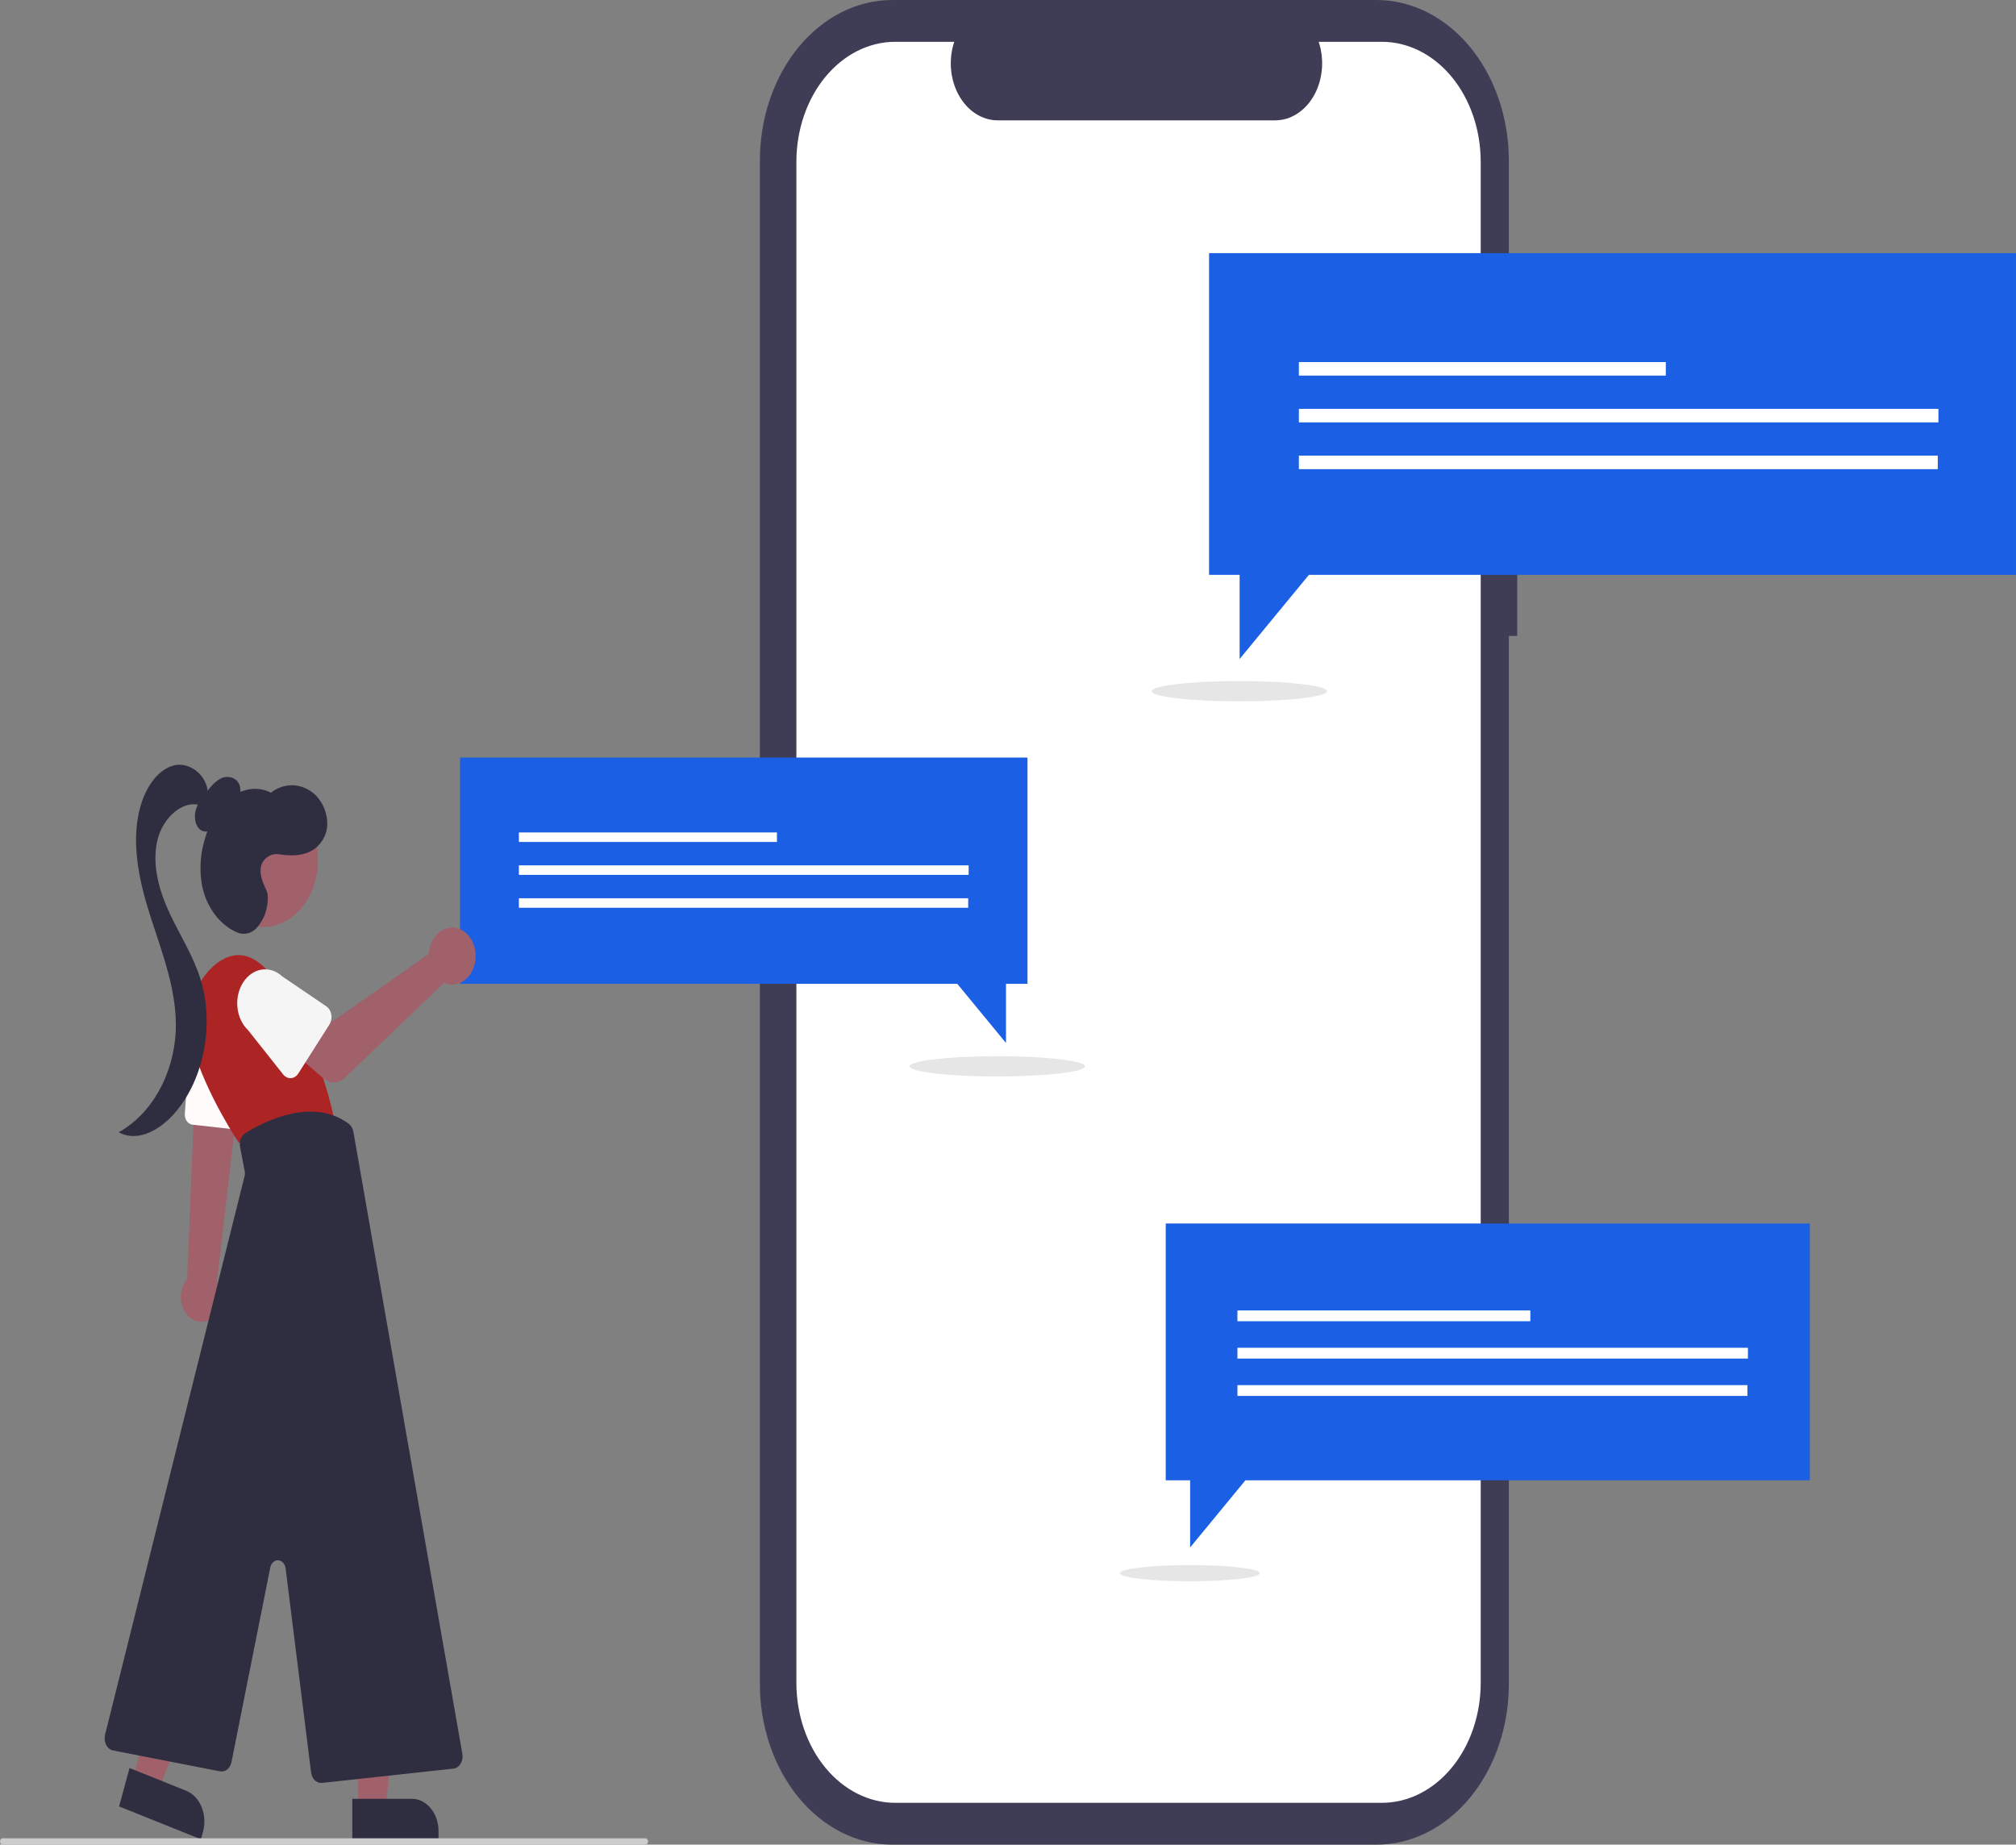 <svg width="353" height="323" viewBox="0 0 353 323" fill="none" xmlns="http://www.w3.org/2000/svg">
<rect x="0" y="0" width="353" height="323" fill="#808080" stroke="none"/>
<g clip-path="url(#clip0_2831_1904)">
<path d="M265.662 76.757H264.2V28.139C264.2 20.676 261.759 13.519 257.414 8.242C253.069 2.965 247.176 9.4167e-06 241.032 1.01158e-10H156.221C153.179 -9.90799e-06 150.166 0.728 147.355 2.142C144.544 3.556 141.99 5.629 139.839 8.242C137.687 10.854 135.981 13.957 134.816 17.37C133.652 20.784 133.053 24.444 133.053 28.139V294.861C133.053 298.556 133.652 302.216 134.816 305.629C135.981 309.043 137.687 312.145 139.839 314.758C141.99 317.371 144.544 319.444 147.355 320.858C150.166 322.272 153.179 323 156.221 323H241.032C247.176 323 253.069 320.035 257.414 314.758C261.759 309.481 264.2 302.324 264.2 294.861V111.364H265.662L265.662 76.757Z" fill="#3F3D56"/>
<path d="M241.968 7.32H230.898C231.407 8.836 231.601 10.481 231.463 12.11C231.326 13.738 230.861 15.301 230.109 16.66C229.357 18.018 228.341 19.132 227.152 19.902C225.962 20.672 224.635 21.074 223.287 21.074H174.7C173.352 21.074 172.025 20.672 170.835 19.902C169.645 19.132 168.63 18.018 167.878 16.66C167.126 15.301 166.661 13.738 166.523 12.11C166.386 10.481 166.58 8.836 167.089 7.32H156.749C152.161 7.32 147.76 9.534 144.515 13.475C141.27 17.416 139.447 22.761 139.447 28.334V294.665C139.447 297.425 139.895 300.157 140.764 302.707C141.634 305.256 142.908 307.573 144.515 309.524C146.122 311.475 148.029 313.023 150.128 314.079C152.227 315.135 154.477 315.679 156.749 315.679H241.968C244.24 315.679 246.49 315.135 248.589 314.079C250.688 313.023 252.596 311.475 254.202 309.524C255.809 307.573 257.084 305.256 257.953 302.707C258.823 300.157 259.27 297.425 259.27 294.665V28.334C259.27 25.575 258.823 22.842 257.953 20.292C257.084 17.743 255.809 15.426 254.202 13.475C252.596 11.524 250.688 9.976 248.589 8.92C246.49 7.864 244.24 7.32 241.968 7.32Z" fill="white"/>
<path d="M217.01 122.807C225.486 122.807 232.358 122.013 232.358 121.032C232.358 120.052 225.486 119.257 217.01 119.257C208.534 119.257 201.662 120.052 201.662 121.032C201.662 122.013 208.534 122.807 217.01 122.807Z" fill="#E6E6E6"/>
<path d="M352.999 44.323H211.707V100.657H217.059V115.391L229.19 100.657H352.999V44.323Z" fill="#1B60E4"/>
<path d="M291.683 63.4H227.434V65.769H291.683V63.4Z" fill="white"/>
<path d="M339.415 71.592H227.434V73.96H339.415V71.592Z" fill="white"/>
<path d="M339.305 79.784H227.434V82.152H339.305V79.784Z" fill="white"/>
<path d="M316.904 214.234H204.119V259.202H208.391V270.963L218.075 259.202H316.904V214.234Z" fill="#1B60E4"/>
<path d="M267.958 229.462H216.672V231.352H267.958V229.462Z" fill="white"/>
<path d="M306.059 236.001H216.672V237.891H306.059V236.001Z" fill="white"/>
<path d="M305.972 242.54H216.672V244.43H305.972V242.54Z" fill="white"/>
<path d="M208.353 276.883C215.119 276.883 220.604 276.249 220.604 275.466C220.604 274.683 215.119 274.049 208.353 274.049C201.587 274.049 196.102 274.683 196.102 275.466C196.102 276.249 201.587 276.883 208.353 276.883Z" fill="#E6E6E6"/>
<path d="M174.621 188.493C183.098 188.493 189.969 187.698 189.969 186.718C189.969 185.737 183.098 184.942 174.621 184.942C166.145 184.942 159.273 185.737 159.273 186.718C159.273 187.698 166.145 188.493 174.621 188.493Z" fill="#E6E6E6"/>
<path d="M80.553 132.654H179.914V172.271H176.15V182.632L167.62 172.271H80.553V132.654Z" fill="#1B60E4"/>
<path d="M136.042 145.765H90.859V147.43H136.042V145.765Z" fill="white"/>
<path d="M169.608 151.526H90.859V153.192H169.608V151.526Z" fill="white"/>
<path d="M169.531 157.287H90.859V158.952H169.531V157.287Z" fill="white"/>
<path d="M32.152 229.288C32.628 230.285 33.411 231.01 34.328 231.306C35.245 231.601 36.221 231.442 37.041 230.863C37.862 230.285 38.459 229.334 38.702 228.22C38.946 227.107 38.815 225.921 38.338 224.925C38.238 224.721 38.126 224.527 38.001 224.344L41.01 198.297L41.1 197.517L41.712 192.202L41.802 191.436L41.469 191.455L35.639 191.778L34.075 191.864L33.88 196.713L32.771 223.973C32.191 224.646 31.816 225.537 31.703 226.501C31.591 227.465 31.749 228.447 32.152 229.288Z" fill="#A0616A"/>
<path d="M41.084 197.755L33.681 196.93C33.297 196.886 32.943 196.659 32.696 196.299C32.449 195.939 32.33 195.475 32.363 195.009L33.736 176.312C33.803 175.404 34.018 174.521 34.371 173.716C34.723 172.911 35.205 172.2 35.788 171.626C36.37 171.051 37.042 170.624 37.763 170.37C38.484 170.116 39.239 170.04 39.985 170.147C40.73 170.253 41.45 170.541 42.103 170.992C42.755 171.443 43.327 172.048 43.783 172.772C44.239 173.496 44.572 174.323 44.76 175.206C44.948 176.088 44.989 177.008 44.88 177.91L42.66 196.249C42.609 196.669 42.435 197.053 42.171 197.331C41.906 197.608 41.569 197.761 41.219 197.762C41.174 197.762 41.129 197.76 41.084 197.755Z" fill="#FFFBFB"/>
<path d="M33.768 183.405C33.019 180.829 32.984 178.026 33.669 175.424C34.353 172.822 35.72 170.564 37.56 168.993C40.351 166.673 44.171 165.84 48.285 171.788C56.513 183.684 58.667 196.77 58.667 196.77L41.82 200.1C41.82 200.1 36.091 191.595 33.768 183.405Z" fill="#AC2424"/>
<path d="M62.719 316.647H67.523L69.808 294.146L62.719 294.146L62.719 316.647Z" fill="#A0616A"/>
<path d="M76.787 322.063L61.691 322.064L61.691 314.981L72.129 314.98C72.74 314.98 73.346 315.126 73.911 315.411C74.477 315.695 74.99 316.112 75.423 316.637C75.855 317.162 76.198 317.786 76.432 318.472C76.666 319.159 76.787 319.894 76.787 320.637L76.787 322.063Z" fill="#2F2E41"/>
<path d="M23.23 311.56L27.791 313.391L35.776 292.897L29.045 290.195L23.23 311.56Z" fill="#A0616A"/>
<path d="M35.185 322.064L20.852 316.311L22.683 309.585L32.593 313.563C33.174 313.796 33.711 314.166 34.174 314.651C34.638 315.137 35.017 315.728 35.292 316.392C35.567 317.056 35.732 317.778 35.777 318.519C35.822 319.26 35.746 320.005 35.554 320.71L35.185 322.064Z" fill="#2F2E41"/>
<path d="M50.663 160.905C55.326 157.809 57.04 150.708 54.491 145.044C51.942 139.381 46.095 137.299 41.432 140.395C36.769 143.491 35.055 150.592 37.604 156.256C40.153 161.919 46 164.001 50.663 160.905Z" fill="#A0616A"/>
<path d="M54.473 310.383L50.012 274.626C49.964 274.244 49.809 273.895 49.573 273.637C49.336 273.379 49.033 273.228 48.716 273.212C48.398 273.195 48.086 273.312 47.832 273.544C47.578 273.776 47.398 274.108 47.323 274.483L40.531 308.559C40.424 309.081 40.16 309.536 39.791 309.834C39.422 310.132 38.975 310.252 38.537 310.17L19.8 306.512C19.551 306.464 19.314 306.351 19.105 306.182C18.895 306.013 18.718 305.792 18.584 305.533C18.451 305.274 18.365 304.983 18.332 304.68C18.299 304.377 18.319 304.069 18.392 303.776L42.825 205.946C42.894 205.668 42.902 205.372 42.849 205.089L42.035 200.808C41.946 200.343 41.987 199.856 42.152 199.424C42.317 198.992 42.597 198.639 42.947 198.422C46.274 196.36 54.699 192.074 61.06 196.769C61.266 196.922 61.445 197.124 61.585 197.364C61.725 197.603 61.823 197.875 61.874 198.162L80.961 307.112C81.013 307.408 81.012 307.715 80.96 308.011C80.907 308.307 80.803 308.586 80.655 308.83C80.507 309.073 80.318 309.276 80.1 309.425C79.883 309.573 79.642 309.664 79.394 309.691L56.373 312.195C56.32 312.2 56.267 312.203 56.215 312.203C55.794 312.202 55.386 312.018 55.067 311.684C54.747 311.35 54.536 310.889 54.473 310.383Z" fill="#2F2E41"/>
<path d="M39.667 142.392C40.393 141.863 41.036 141.183 41.569 140.385C41.832 139.981 42.005 139.502 42.072 138.994C42.139 138.486 42.096 137.966 41.949 137.483C41.463 136.181 40.019 135.768 38.899 136.212C37.78 136.656 36.915 137.721 36.097 138.75C35.376 139.656 34.635 140.602 34.293 141.791C33.951 142.981 34.127 144.489 34.977 145.21C35.811 145.918 37.011 145.628 37.814 144.868C38.616 144.107 39.113 142.979 39.587 141.884L39.667 142.392Z" fill="#2F2E41"/>
<path d="M36.408 139.063C36.354 135.77 33.264 133.409 30.595 133.992C27.926 134.576 25.874 137.34 24.847 140.388C22.677 146.829 24.306 154.177 26.397 160.657C28.488 167.136 31.075 173.713 30.77 180.662C30.564 184.418 29.526 188.037 27.767 191.137C26.007 194.236 23.591 196.701 20.773 198.27C23.786 199.929 27.386 198.215 29.917 195.63C35.539 189.889 37.709 179.668 35.074 171.341C33.774 167.235 31.484 163.721 29.696 159.895C27.907 156.068 26.596 151.559 27.519 147.304C28.442 143.05 32.371 139.604 35.73 141.252L36.408 139.063Z" fill="#2F2E41"/>
<path d="M46.624 155.836C45.785 154.114 44.939 151.854 46.472 150.349C46.806 150.037 47.187 149.809 47.594 149.678C48.001 149.547 48.426 149.517 48.843 149.588C50.572 149.841 52.454 149.945 54.127 149.183C54.755 148.92 55.332 148.508 55.826 147.969C56.32 147.43 56.719 146.777 57.001 146.047C57.864 143.561 56.783 140.54 54.977 138.969C53.872 138.043 52.567 137.533 51.225 137.504C49.882 137.475 48.563 137.929 47.432 138.807C45.093 137.552 42.255 138.11 40.13 139.837C38.005 141.565 36.551 144.331 35.762 147.284C35.034 149.826 34.909 152.565 35.4 155.19C35.795 157.016 36.547 158.699 37.592 160.097C38.636 161.495 39.943 162.567 41.401 163.221C41.969 163.493 42.586 163.579 43.19 163.47C43.794 163.361 44.363 163.062 44.842 162.601C44.842 162.601 46.168 161.195 46.583 159.502C46.902 158.201 47.072 156.756 46.624 155.836Z" fill="#2F2E41"/>
<path d="M75.171 166.264C75.123 166.521 75.091 166.782 75.077 167.045L58.247 178.837L54.156 175.977L49.795 182.911L56.632 188.829C57.184 189.307 57.849 189.555 58.527 189.535C59.205 189.515 59.86 189.228 60.392 188.718L77.747 172.089C78.53 172.441 79.383 172.496 80.193 172.245C81.002 171.994 81.729 171.449 82.277 170.684C82.825 169.919 83.169 168.969 83.262 167.961C83.355 166.953 83.193 165.935 82.798 165.041C82.403 164.148 81.793 163.422 81.049 162.959C80.306 162.497 79.465 162.32 78.636 162.453C77.809 162.586 77.034 163.022 76.414 163.703C75.795 164.383 75.362 165.277 75.171 166.264Z" fill="#A0616A"/>
<path d="M57.684 179.395L52.245 187.957C52.09 188.201 51.894 188.401 51.669 188.544C51.445 188.687 51.198 188.77 50.945 188.787C50.692 188.804 50.439 188.754 50.203 188.642C49.968 188.529 49.755 188.356 49.579 188.134L43.421 180.368C42.399 179.399 41.735 177.978 41.575 176.416C41.414 174.853 41.771 173.277 42.566 172.034C43.361 170.79 44.529 169.98 45.815 169.781C47.101 169.582 48.4 170.011 49.426 170.973L57.149 176.218C57.37 176.368 57.562 176.575 57.712 176.823C57.861 177.072 57.965 177.356 58.016 177.658C58.066 177.959 58.063 178.27 58.006 178.57C57.949 178.87 57.839 179.151 57.684 179.395Z" fill="#F5F5F5"/>
<path d="M113.016 323H0.458C0.336 323 0.22 322.942 0.134 322.837C0.048 322.733 0 322.592 0 322.444C0 322.297 0.048 322.156 0.134 322.051C0.22 321.947 0.336 321.889 0.458 321.889H113.016C113.137 321.889 113.254 321.947 113.34 322.051C113.425 322.156 113.474 322.297 113.474 322.444C113.474 322.592 113.425 322.733 113.34 322.837C113.254 322.942 113.137 323 113.016 323Z" fill="#CCCCCC"/>
</g>
<defs>
<clipPath id="clip0_2831_1904">
<rect width="353" height="323" fill="white"/>
</clipPath>
</defs>
</svg>
